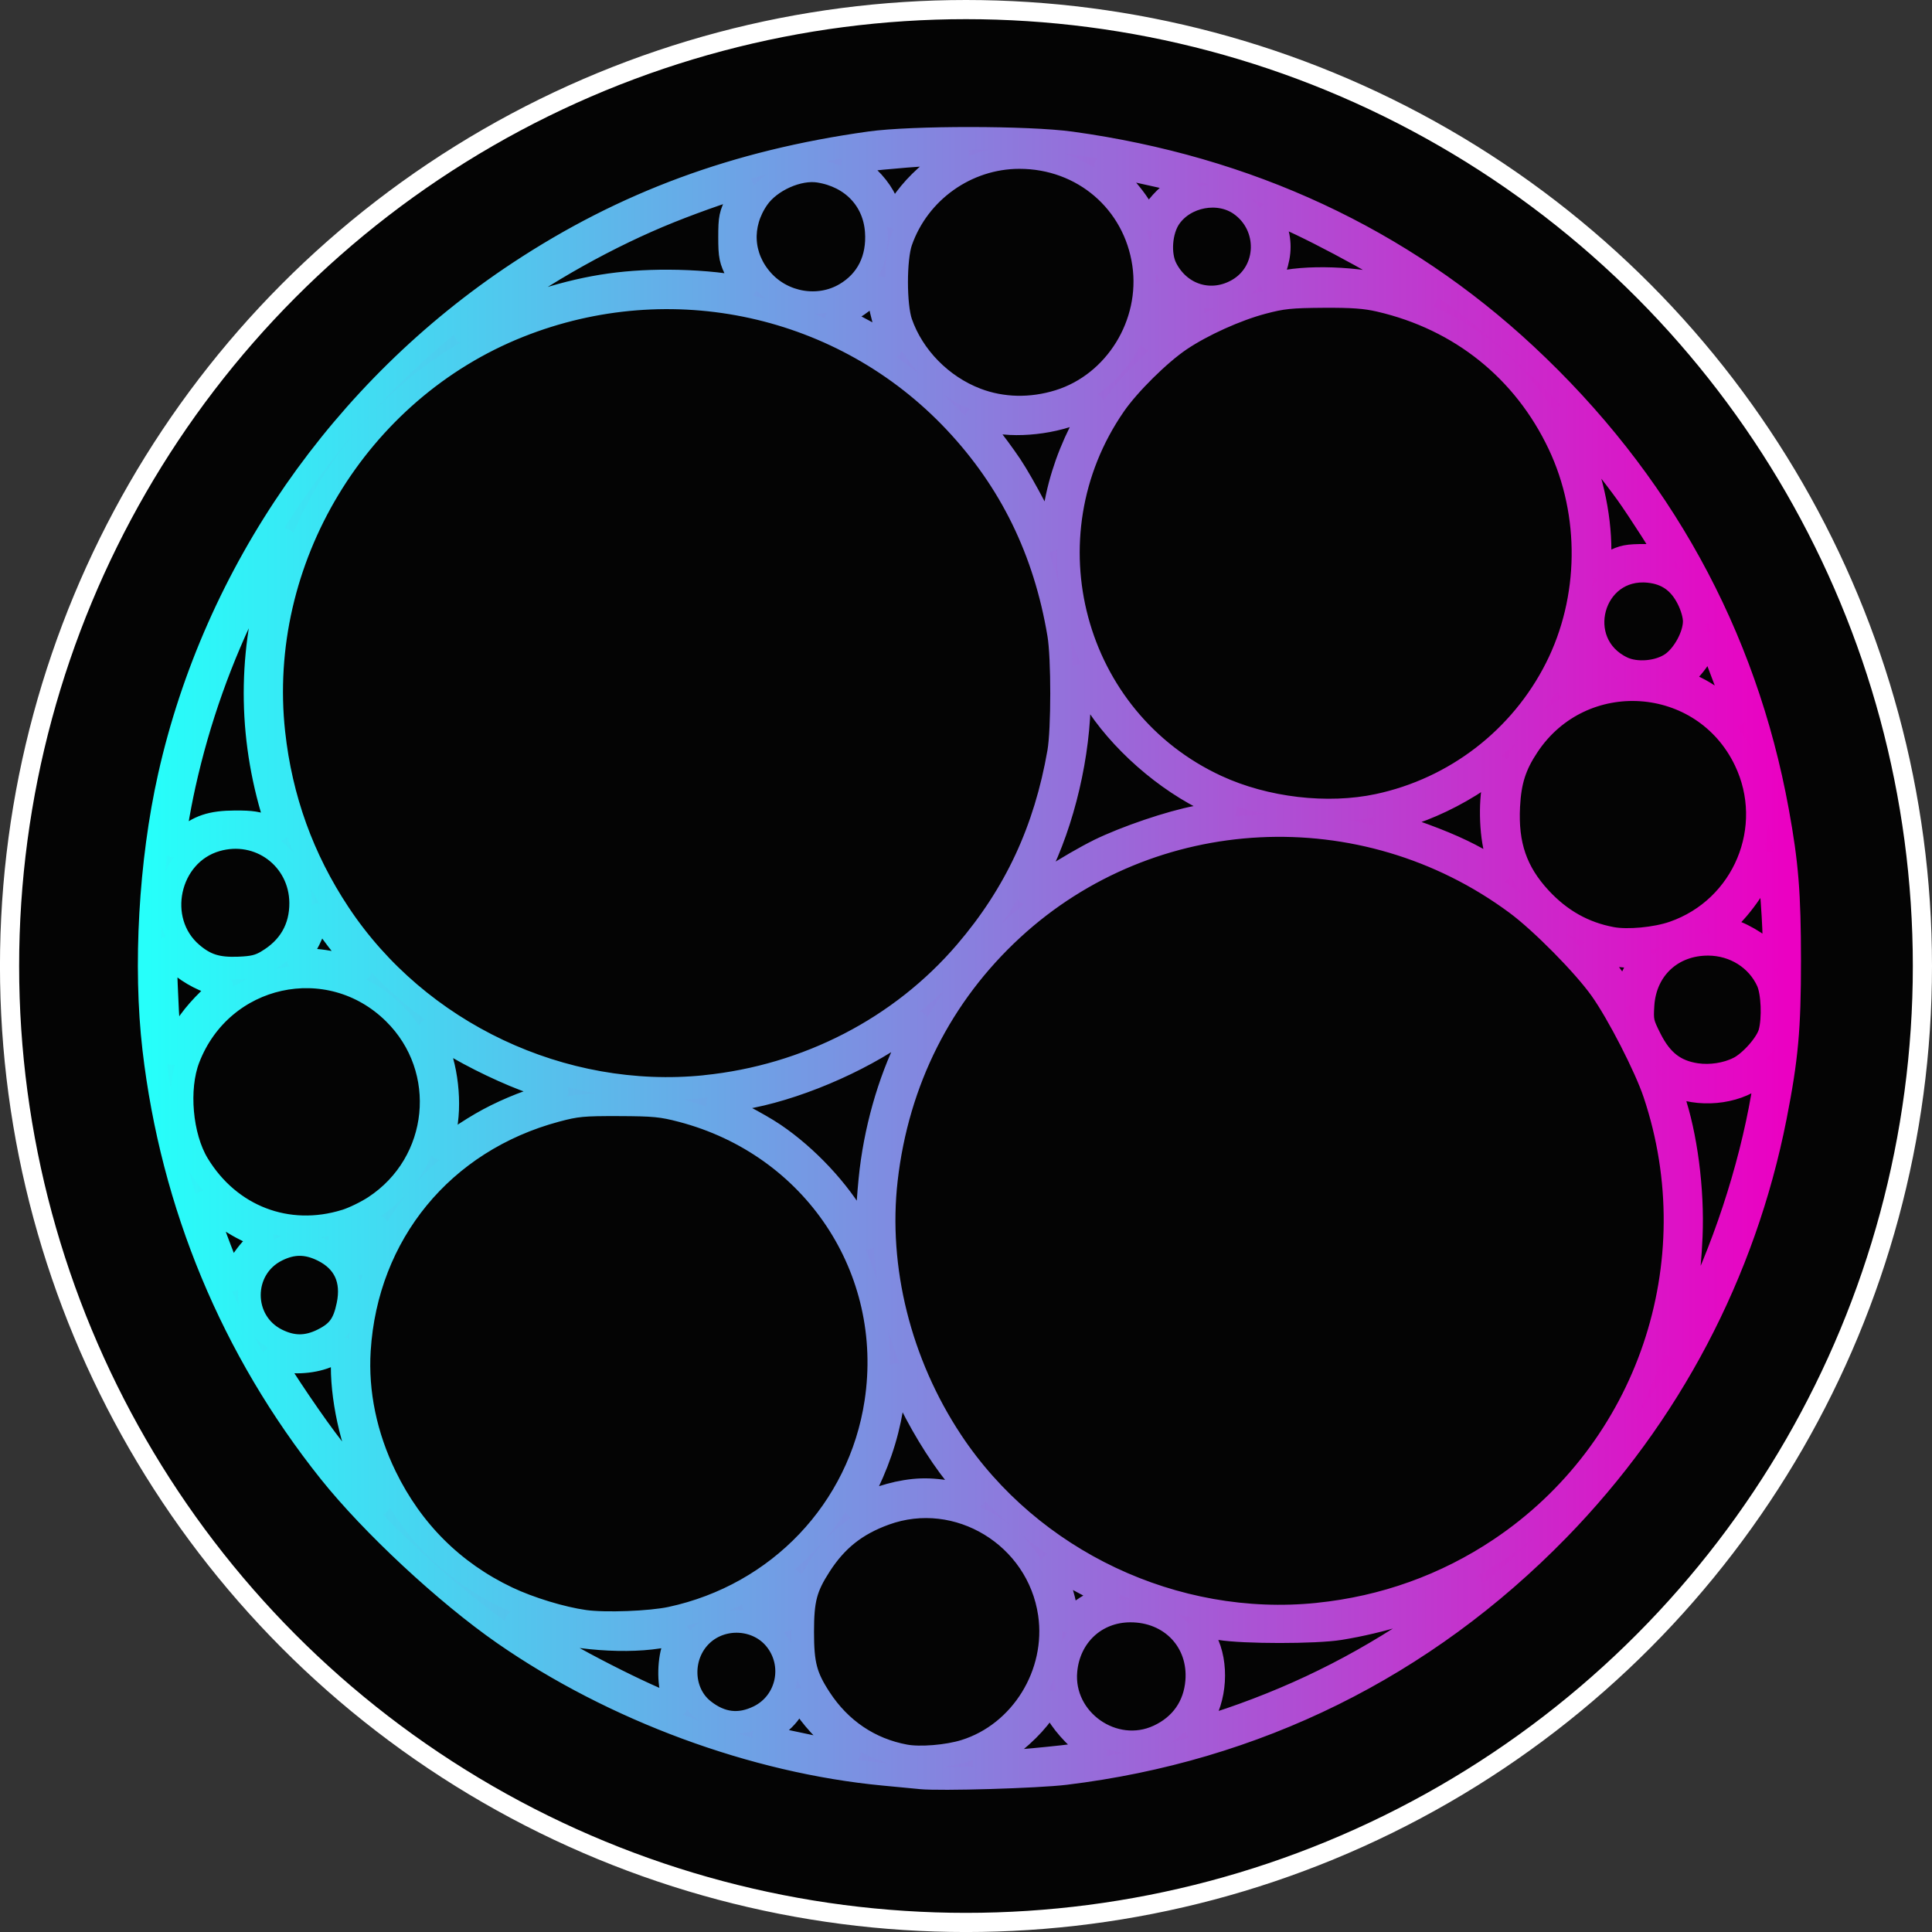 <?xml version="1.0" encoding="UTF-8"?>
<svg width="67.733mm" height="67.733mm" version="1.1" viewBox="0 0 67.733 67.733" xmlns="http://www.w3.org/2000/svg" xmlns:cc="http://creativecommons.org/ns#" xmlns:dc="http://purl.org/dc/elements/1.1/" xmlns:rdf="http://www.w3.org/1999/02/22-rdf-syntax-ns#" xmlns:xlink="http://www.w3.org/1999/xlink">
 <rect x="0" y="0" width="67.733" height="67.733" fill="#333333" stroke="none"/>
 <defs>
  <linearGradient id="linearGradient7735" x1="1787.8" x2="1833.6" y1="213.09" y2="213.09" gradientTransform="matrix(1.27 0 0 1.27 -2259.3 -240)" gradientUnits="userSpaceOnUse" xlink:href="#linearGradient3916-4"/>
  <linearGradient id="linearGradient3916-4">
   <stop stop-color="#26fffa" offset="0"/>
   <stop stop-color="#eb00c2" offset="1"/>
  </linearGradient>
  <linearGradient id="linearGradient7016" x1="1777.8" x2="1835.3" y1="205.83" y2="205.83" gradientTransform="translate(-1765.7 -175.14)" gradientUnits="userSpaceOnUse" xlink:href="#linearGradient3916-4"/>
 </defs>
 <g transform="translate(-6.899 2.908)">
  <circle cx="40.765" cy="30.959" r="33.531" enable-background="new" fill="#040404" stroke="#fff" stroke-linecap="square" stroke-width=".672" style="paint-order:markers stroke fill"/>
  <path d="m39.169 59.419c-0.182-0.018-0.758-0.073-1.28-0.122-4.556-0.43-9.48-2.248-13.333-4.924-2.025-1.407-4.622-3.823-6.106-5.682-3.412-4.275-5.523-9.354-6.161-14.824-0.338-2.9-0.131-6.564 0.541-9.559 1.605-7.156 6.056-13.573 12.258-17.669 3.703-2.446 7.613-3.889 12.306-4.543 1.484-0.207 5.55-0.204 7.061 5e-3 6.207 0.858 11.577 3.359 15.939 7.423 4.712 4.39 7.694 9.795 8.826 16.001 0.337 1.846 0.42 2.879 0.422 5.244 0 2.386-0.093 3.426-0.5 5.492-1.08 5.472-3.706 10.459-7.615 14.466-4.697 4.814-10.598 7.731-17.278 8.543-0.982 0.119-4.378 0.22-5.079 0.15zm4.997-0.747c0.613-0.07 1.126-0.138 1.14-0.152 0.014-0.014-0.105-0.105-0.265-0.204-0.395-0.244-1.011-0.943-1.136-1.29-0.124-0.345-0.194-0.355-0.351-0.052-0.223 0.432-0.913 1.117-1.536 1.525l-0.619 0.406 0.826-0.053c0.454-0.029 1.327-0.111 1.941-0.18zm-3.445-0.197c1.982-0.617 3.272-2.706 2.967-4.803-0.396-2.716-3.212-4.428-5.761-3.503-1.013 0.368-1.697 0.91-2.273 1.801-0.504 0.781-0.614 1.198-0.614 2.336 0 1.138 0.111 1.56 0.612 2.328 0.709 1.086 1.739 1.782 2.98 2.012 0.521 0.097 1.482 0.018 2.089-0.171zm-4.195-0.08c-0.377-0.248-1.097-0.987-1.346-1.382-0.122-0.194-0.241-0.351-0.264-0.35-0.023 0.001-0.143 0.169-0.267 0.373-0.13 0.215-0.382 0.466-0.596 0.596-0.204 0.124-0.372 0.248-0.374 0.277 0 0.058 0 0.058 1.608 0.397 1.429 0.301 1.576 0.311 1.239 0.089zm10.986-0.443c0.798-0.372 1.271-1.048 1.341-1.918 0.112-1.392-0.909-2.47-2.334-2.463-1.208 6e-3 -2.138 0.875-2.25 2.102-0.156 1.716 1.681 3.006 3.242 2.279zm2.486-0.583c2.641-0.905 4.973-2.104 7.277-3.743 0.398-0.283 0.835-0.61 0.971-0.726l0.248-0.212-0.449 0.219c-1.175 0.573-2.734 1.053-4.176 1.286-0.853 0.138-3.365 0.137-4.198 0-0.356-0.059-0.663-0.091-0.683-0.071-0.02 0.02 0.063 0.229 0.186 0.465 0.429 0.828 0.351 2.071-0.18 2.853-0.109 0.161-0.167 0.292-0.129 0.292 0.039 0 0.548-0.164 1.133-0.364zm-16.493-0.102c1.014-0.505 1.29-1.831 0.565-2.712-0.63-0.764-1.842-0.831-2.568-0.142-0.757 0.719-0.728 1.998 0.06 2.627 0.616 0.492 1.26 0.567 1.944 0.226zm-2.884-0.391c0-0.017-0.056-0.165-0.124-0.328-0.18-0.43-0.158-1.334 0.043-1.777 0.09-0.198 0.164-0.367 0.164-0.376 0-9e-3 -0.325 0.035-0.723 0.096-1.361 0.212-3.364 0.011-4.646-0.463-0.541-0.2-0.49-0.158 0.813 0.672 1.308 0.833 4.473 2.372 4.473 2.175zm-0.207-3.058c3.778-0.812 6.617-3.799 7.189-7.565 0.708-4.664-2.182-9.003-6.803-10.215-0.699-0.183-0.974-0.21-2.203-0.214-1.26-4e-3 -1.486 0.017-2.203 0.209-3.973 1.066-6.642 4.318-6.896 8.403-0.091 1.476 0.224 2.993 0.918 4.418 0.933 1.913 2.378 3.351 4.273 4.252 0.776 0.369 1.904 0.713 2.707 0.825 0.718 0.101 2.299 0.041 3.018-0.113zm4.006-0.125c0-0.132 0.07-0.466 0.156-0.742 0.094-0.302 0.118-0.478 0.062-0.441-0.052 0.034-0.367 0.242-0.702 0.463l-0.607 0.402 0.318 0.147c0.175 0.081 0.392 0.205 0.483 0.277 0.236 0.186 0.289 0.167 0.289-0.105zm10.928-0.466 0.408-0.189-0.568-0.293c-0.312-0.161-0.759-0.406-0.993-0.545l-0.425-0.252 0.191 0.477c0.105 0.262 0.236 0.708 0.291 0.992l0.1 0.515 0.294-0.258c0.162-0.142 0.477-0.343 0.702-0.447zm7.749 0.454c2.32-0.237 4.479-1.011 6.392-2.292 5.184-3.472 7.401-10.007 5.41-15.955-0.312-0.933-1.274-2.808-1.875-3.654-0.603-0.85-2.086-2.352-2.965-3.003-5.357-3.97-12.793-3.596-17.661 0.89-2.503 2.307-4.029 5.336-4.423 8.782-0.355 3.105 0.475 6.431 2.288 9.167 2.779 4.192 7.824 6.577 12.833 6.066zm-14.74-4.25c0.811-0.172 1.349-0.152 2.42 0.089l0.286 0.064-0.422-0.489c-0.629-0.728-1.303-1.775-1.837-2.854l-0.475-0.961-0.104 0.795c-0.139 1.066-0.427 2.028-0.908 3.039l-0.399 0.838 0.438-0.2c0.241-0.11 0.692-0.254 1.002-0.32zm-18.432-0.208c-0.626-1.244-1.03-2.897-1.03-4.224v-0.634l-0.377 0.211c-0.441 0.246-1.23 0.339-1.724 0.203-0.179-0.05-0.333-0.082-0.342-0.071-0.047 0.052 1.169 1.889 1.871 2.826 0.725 0.968 1.798 2.271 1.868 2.271 0.015 0-0.104-0.262-0.265-0.581zm-1.708-5.166c0.534-0.266 0.741-0.551 0.877-1.21 0.182-0.879-0.118-1.536-0.877-1.914-0.561-0.279-1.055-0.281-1.609-4e-3 -1.287 0.642-1.287 2.491 0 3.133 0.555 0.276 1.049 0.275 1.609-4e-3zm47.879-0.7c1.205-2.403 2.138-5.228 2.591-7.841 0.083-0.477 0.137-0.883 0.121-0.902-0.017-0.019-0.113 0.042-0.215 0.135-0.675 0.619-1.929 0.81-2.896 0.442-0.128-0.049-0.246-0.088-0.264-0.088-0.018 0 0.038 0.204 0.124 0.454 0.454 1.319 0.704 3.239 0.635 4.873-0.06 1.417-0.214 2.359-0.604 3.696-0.105 0.362 0.088 0.07 0.508-0.769zm-50.337-2.529 0.333-0.329-0.601-0.299c-0.331-0.164-0.782-0.449-1.003-0.633-0.221-0.184-0.414-0.334-0.429-0.334-0.042 0 0.34 1.101 0.681 1.964l0.303 0.767 0.192-0.403c0.105-0.222 0.341-0.552 0.524-0.733zm4.37-0.71c0-0.035-0.098-0.013-0.223 0.051-0.124 0.063-0.424 0.179-0.664 0.258l-0.437 0.143 0.199 0.184c0.109 0.101 0.266 0.287 0.349 0.414l0.15 0.23 0.311-0.607c0.171-0.334 0.313-0.636 0.315-0.672zm17.267-1.67c0.165-1.688 0.656-3.435 1.36-4.84 0.206-0.41 0.327-0.717 0.27-0.682-0.057 0.035-0.393 0.257-0.745 0.493-1.671 1.118-4.003 2.029-5.705 2.229-0.26 0.03-0.492 0.087-0.516 0.127-0.024 0.039 1e-4 0.071 0.053 0.071 0.161 0 1.389 0.64 1.928 1.005 1.153 0.78 2.273 1.977 2.924 3.125l0.304 0.537 0.019-0.578c0.013-0.318 0.059-0.987 0.108-1.487zm-18.388 1.441c0.278-0.086 0.737-0.309 1.02-0.495 2.34-1.536 2.671-4.819 0.683-6.779-2.276-2.244-6.04-1.414-7.198 1.586-0.409 1.059-0.261 2.731 0.326 3.701 1.112 1.835 3.144 2.616 5.169 1.986zm4.758-3.411c0.67-0.389 1.486-0.736 2.271-0.964 0.273-0.079 0.44-0.163 0.372-0.186-0.069-0.023-0.421-0.142-0.785-0.264-0.866-0.291-2.144-0.901-2.993-1.428l-0.681-0.423 0.17 0.333c0.446 0.874 0.604 2.272 0.368 3.251-0.066 0.273-0.121 0.527-0.123 0.565 0 0.038 0.174-0.064 0.389-0.227 0.216-0.163 0.671-0.459 1.012-0.657zm7.858-1.297c3.576-0.365 6.851-2.057 9.128-4.716 1.746-2.039 2.786-4.275 3.261-7.006 0.137-0.791 0.139-3.315 0-4.129-0.489-2.922-1.686-5.371-3.638-7.445-3.904-4.149-9.947-5.476-15.278-3.354-5.673 2.258-9.258 8.201-8.596 14.251 0.253 2.309 1.011 4.411 2.287 6.335 2.775 4.186 7.831 6.576 12.833 6.066zm36.225-0.646c0.422-0.215 0.985-0.853 1.092-1.239 0.137-0.494 0.099-1.413-0.074-1.794-0.36-0.792-1.165-1.299-2.072-1.305-1.272-8e-3 -2.213 0.866-2.294 2.13-0.036 0.554-0.019 0.632 0.259 1.183 0.389 0.772 0.864 1.141 1.611 1.252 0.49 0.073 1.06-0.015 1.478-0.229zm-54.746-0.874c0.234-0.53 0.585-1.011 1.113-1.528l0.461-0.451-0.431-0.159c-0.532-0.197-1.05-0.544-1.341-0.899l-0.22-0.269 0.048 1.28c0.048 1.276 0.133 2.395 0.181 2.395 0.014 0 0.099-0.166 0.189-0.369zm51.14-2.572 0.218-0.422-0.63-0.054c-0.346-0.03-0.74-0.078-0.875-0.107l-0.246-0.053 0.337 0.406c0.185 0.223 0.445 0.57 0.576 0.771l0.24 0.366 0.081-0.242c0.044-0.133 0.179-0.432 0.299-0.664zm-45.115-0.543c-0.242-0.288-0.571-0.717-0.73-0.954-0.159-0.237-0.312-0.431-0.34-0.433-0.028-0.001-0.074 0.138-0.102 0.309-0.028 0.171-0.175 0.519-0.328 0.774l-0.279 0.463 0.636 0.053c0.35 0.029 0.837 0.122 1.082 0.207 0.245 0.085 0.458 0.143 0.474 0.129 0.015-0.013-0.17-0.26-0.413-0.548zm-2.868 0.243c0.783-0.461 1.185-1.159 1.18-2.045-0.013-1.554-1.46-2.63-2.957-2.194-1.699 0.494-2.2 2.816-0.856 3.967 0.482 0.413 0.897 0.542 1.643 0.512 0.498-0.02 0.704-0.07 0.991-0.239zm52.764-2.086c-0.053-0.727-0.112-1.337-0.131-1.356-0.042-0.042-0.013-0.089-0.365 0.603-0.159 0.313-0.519 0.817-0.8 1.121l-0.511 0.553 0.403 0.103c0.429 0.11 1.255 0.648 1.37 0.893 0.122 0.261 0.136-0.517 0.034-1.917zm-3.461 1.081c2.472-0.857 3.648-3.678 2.515-6.033-1.476-3.069-5.72-3.351-7.609-0.507-0.456 0.687-0.63 1.23-0.676 2.114-0.07 1.351 0.257 2.302 1.108 3.221 0.708 0.764 1.528 1.225 2.506 1.407 0.555 0.104 1.54 0.011 2.156-0.202zm-20.146-2.882c0.947-0.464 2.502-0.991 3.455-1.171 1.231-0.233 1.189-0.192 0.515-0.501-1.62-0.744-3.259-2.186-4.169-3.669l-0.475-0.774v0.696c0 2.047-0.557 4.42-1.448 6.195l-0.369 0.734 0.855-0.563c0.47-0.31 1.207-0.736 1.637-0.946zm13.944 0.137c-0.219-0.701-0.242-2-0.047-2.63 0.07-0.227 0.128-0.418 0.129-0.425 0-6e-3 -0.306 0.194-0.68 0.446-0.833 0.561-1.79 1.018-2.649 1.266l-0.646 0.187 0.976 0.343c1.113 0.391 1.833 0.713 2.546 1.136 0.273 0.162 0.507 0.283 0.522 0.268 0.014-0.014-0.053-0.281-0.15-0.592zm-46.021-0.532c0.51-0.448 0.961-0.599 1.795-0.603 0.596-3e-3 0.823 0.033 1.144 0.179 0.281 0.128 0.388 0.149 0.358 0.07-0.024-0.062-0.117-0.368-0.208-0.68-0.839-2.882-0.78-5.848 0.172-8.699 0.152-0.456 0.269-0.829 0.259-0.829-0.041 0-0.787 1.345-1.171 2.112-1.04 2.076-1.819 4.266-2.324 6.536-0.206 0.925-0.41 2.171-0.355 2.171 0.022 0 0.171-0.115 0.331-0.256zm41.874-1.188c2.7-0.576 5.002-2.35 6.242-4.811 1.218-2.416 1.255-5.391 0.098-7.837-1.228-2.595-3.459-4.385-6.282-5.04-0.509-0.118-0.964-0.151-1.982-0.145-1.143 8e-3 -1.43 0.037-2.129 0.223-0.919 0.244-2.105 0.78-2.878 1.3-0.728 0.49-1.806 1.556-2.308 2.283-3.198 4.626-1.484 11.024 3.581 13.364 1.704 0.788 3.878 1.042 5.657 0.663zm12.152-4.389c-0.234-0.63-0.453-1.196-0.486-1.257-0.042-0.077-0.141 0.03-0.317 0.341-0.141 0.249-0.377 0.548-0.526 0.665-0.149 0.116-0.253 0.225-0.232 0.241 0.022 0.016 0.285 0.151 0.586 0.301s0.728 0.432 0.95 0.627c0.221 0.196 0.413 0.327 0.427 0.292 0.013-0.035-0.167-0.579-0.401-1.21zm-4.808 9e-3 0.514-0.181-0.215-0.198c-0.118-0.109-0.276-0.296-0.35-0.415l-0.135-0.217-0.306 0.659c-0.236 0.507-0.273 0.644-0.164 0.596 0.078-0.034 0.373-0.144 0.656-0.243zm2.944-0.589c0.422-0.292 0.795-0.984 0.795-1.474 0-0.209-0.088-0.516-0.227-0.79-0.298-0.588-0.736-0.895-1.367-0.96-1.991-0.206-2.735 2.508-0.925 3.374 0.489 0.234 1.267 0.166 1.724-0.15zm-0.921-3.787c0.399 0 0.726-0.01 0.726-0.022-1e-4 -0.064-0.969-1.573-1.37-2.134-0.461-0.644-1.429-1.867-1.924-2.428l-0.255-0.289 0.324 0.702c0.587 1.275 0.913 2.704 0.913 4.007v0.609l0.431-0.223c0.372-0.193 0.529-0.223 1.156-0.223zm-20.753-1.303c0.137-1.041 0.445-2.038 0.938-3.033 0.236-0.477 0.443-0.896 0.458-0.931 0.015-0.035-0.095 8e-3 -0.247 0.096-0.813 0.47-2.276 0.686-3.249 0.48-0.318-0.068-0.589-0.113-0.602-0.101-0.013 0.011 0.157 0.24 0.379 0.507 0.222 0.267 0.595 0.773 0.831 1.125 0.445 0.664 1.333 2.359 1.333 2.544 0 0.282 0.074-0.035 0.159-0.688zm0.195-4.108c1.982-0.617 3.272-2.706 2.967-4.803-0.318-2.181-2.131-3.736-4.354-3.735-1.852 1e-3 -3.534 1.198-4.145 2.949-0.21 0.603-0.21 2.236 0 2.839 0.418 1.2 1.42 2.219 2.638 2.686 0.903 0.346 1.916 0.368 2.894 0.064zm-6.067-2.579c-0.127-0.375-0.231-0.842-0.232-1.039v-0.358l-0.379 0.334c-0.208 0.183-0.54 0.412-0.737 0.507l-0.358 0.173 0.713 0.373c0.392 0.205 0.807 0.444 0.923 0.53 0.116 0.086 0.231 0.158 0.257 0.16 0.025 1e-3 -0.057-0.304-0.184-0.679zm9.665 0.196c0.166-0.131 0.481-0.351 0.702-0.491l0.401-0.253-0.277-0.116c-0.152-0.064-0.393-0.214-0.535-0.334l-0.258-0.218-0.098 0.497c-0.053 0.273-0.15 0.644-0.213 0.824-0.063 0.18-0.094 0.327-0.069 0.327s0.182-0.107 0.347-0.237zm-21.924-1.073c1.634-0.54 2.966-0.756 4.631-0.752 0.905 3e-3 1.878 0.085 2.455 0.209l0.223 0.048-0.264-0.522c-0.239-0.473-0.264-0.593-0.265-1.272 0-0.682 0.023-0.797 0.262-1.259 0.144-0.28 0.23-0.509 0.19-0.509-0.171 0-1.508 0.461-2.543 0.876-2.129 0.854-4.441 2.147-6.237 3.487-1.212 0.904-1.214 0.909-0.267 0.434 0.448-0.225 1.264-0.557 1.814-0.739zm10.828-0.296c0.778-0.456 1.164-1.231 1.095-2.197-0.079-1.105-0.857-1.921-2.009-2.105-0.717-0.115-1.707 0.326-2.141 0.952-0.642 0.927-0.578 2.049 0.164 2.875 0.732 0.815 1.966 1.018 2.891 0.475zm13.777-0.157c1.095-0.642 1.136-2.233 0.076-2.977-0.757-0.531-1.931-0.314-2.465 0.457-0.319 0.46-0.381 1.288-0.132 1.771 0.496 0.965 1.595 1.291 2.521 0.749zm6.166-0.082c-1.21-0.809-4.135-2.36-4.839-2.567l-0.174-0.051 0.15 0.435c0.192 0.555 0.19 0.981 0 1.549-0.086 0.249-0.145 0.465-0.132 0.478 0.014 0.014 0.262-0.013 0.551-0.06 1.243-0.202 3.096-0.042 4.269 0.369 0.77 0.269 0.788 0.254 0.18-0.153zm-9.133-2.599c0.153-0.297 0.598-0.735 0.916-0.905l0.248-0.132-0.372-0.11c-0.458-0.135-2.267-0.521-2.444-0.521-0.074 0 0.069 0.18 0.332 0.421 0.254 0.232 0.615 0.659 0.803 0.95 0.188 0.291 0.354 0.528 0.369 0.528 0.015 0 0.081-0.104 0.148-0.232zm-8.85-0.284c0.39-0.58 0.907-1.09 1.507-1.488l0.496-0.328-0.991 0.054c-1.034 0.057-2.478 0.198-2.674 0.262-0.074 0.024 0 0.121 0.213 0.274 0.458 0.332 0.832 0.807 0.996 1.268 0.078 0.216 0.145 0.392 0.151 0.392 0 0 0.141-0.195 0.302-0.434z" enable-background="new" fill="url(#linearGradient7735)" stroke="url(#linearGradient7016)" stroke-linecap="round" stroke-linejoin="round" stroke-width=".794" style="paint-order:markers stroke fill"/>
 </g>
</svg>
